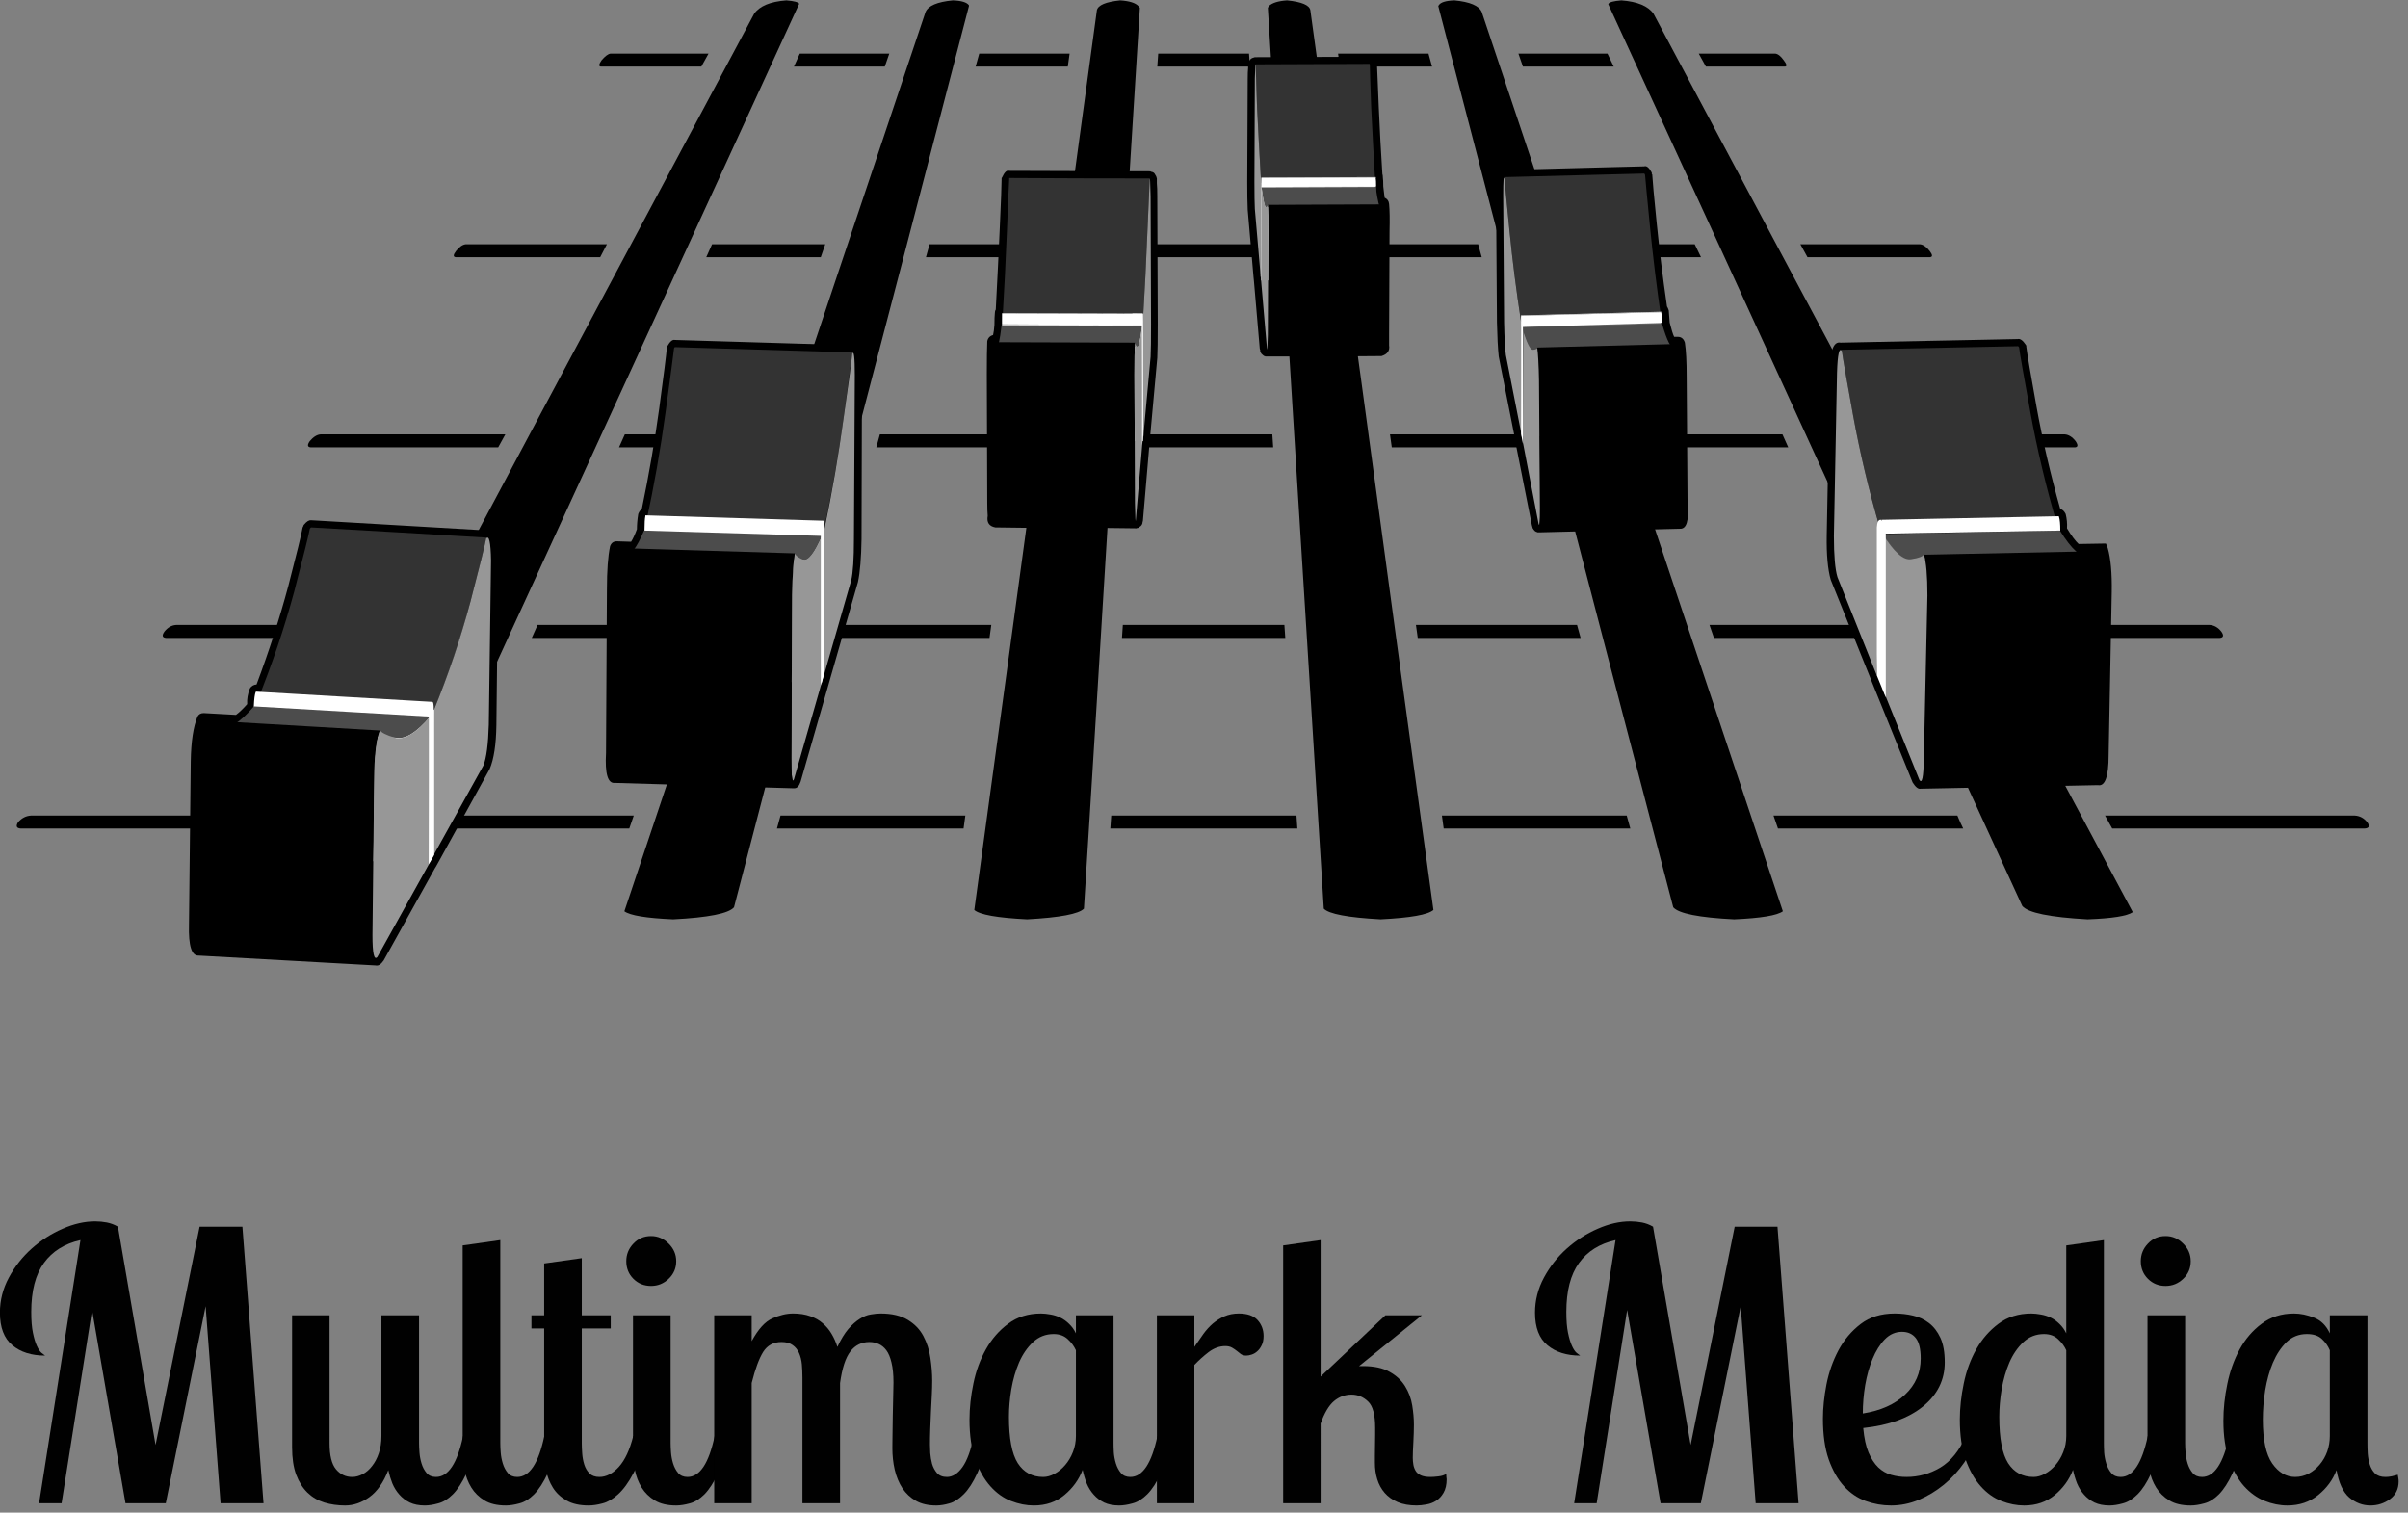 <?xml version="1.0" encoding="UTF-8" standalone="no"?>
<svg
   xmlns:dc="http://purl.org/dc/elements/1.1/"
   xmlns:cc="http://creativecommons.org/ns#"
   xmlns:rdf="http://www.w3.org/1999/02/22-rdf-syntax-ns#"
   xmlns:svg="http://www.w3.org/2000/svg"
   xmlns="http://www.w3.org/2000/svg"
   viewBox="0 0 358.667 225.333"
   height="225.333"
   width="358.667"
   xml:space="preserve"
   id="svg2"
   version="1.1"><rect x="0" y="0" width="358.667" height="225.333" fill="#808080" stroke="none"/><defs
     id="defs6" /><g
     transform="matrix(1.333,0,0,-1.333,0,225.333)"
     id="g10"><g
       transform="scale(0.1)"
       id="g12"><path
         id="path14"
         style="fill:#000000;fill-opacity:1;fill-rule:evenodd;stroke:none"
         d="m 1994.65,1616.02 c 2.34,0.35 1.83,2.65 -1.49,6.99 -3.32,4.69 -6.48,7.19 -9.49,7.5 h -85.51 c 2.66,-5 5.36,-9.85 8.01,-14.49 h 88.48" /><path
         id="path16"
         style="fill:#000000;fill-opacity:1;fill-rule:evenodd;stroke:none"
         d="m 682.148,1630.51 c -2.66,-0.31 -5.976,-2.81 -10,-7.5 -2.968,-4.34 -3.32,-6.64 -0.976,-6.99 h 112.5 c 2.656,4.64 5.308,9.49 8.008,14.49 H 682.148" /><path
         id="path18"
         style="fill:#000000;fill-opacity:1;fill-rule:evenodd;stroke:none"
         d="m 1803.16,1616.02 c -2.34,4.64 -4.64,9.49 -6.99,14.49 h -99.49 c 1.64,-5 3.32,-9.85 5,-14.49 h 101.48" /><path
         id="path20"
         style="fill:#000000;fill-opacity:1;fill-rule:evenodd;stroke:none"
         d="m 1193.16,1616.02 2,14.49 h -100.98 c -1.37,-5 -2.7,-9.85 -4.02,-14.49 h 103" /><path
         id="path22"
         style="fill:#000000;fill-opacity:1;fill-rule:evenodd;stroke:none"
         d="m 988.672,1616.02 c 1.637,4.64 3.316,9.49 5,14.49 h -100 l -6.524,-14.49 h 101.524" /><path
         id="path24"
         style="fill:#000000;fill-opacity:1;fill-rule:evenodd;stroke:none"
         d="m 1396.68,1616.02 c -0.35,4.64 -0.66,9.49 -1.02,14.49 -33.98,0 -67.85,0 -101.48,0 -0.35,-5 -0.66,-9.85 -1.02,-14.49 h 103.52" /><path
         id="path26"
         style="fill:#000000;fill-opacity:1;fill-rule:evenodd;stroke:none"
         d="m 1600.16,1616.02 -3.99,14.49 h -101.01 c 0.66,-4.65 1.32,-9.49 1.99,-14.49 h 103.01" /><path
         id="path28"
         style="fill:#000000;fill-opacity:1;fill-rule:evenodd;stroke:none"
         d="m 1034.65,1403.01 h 129.53 l 1.99,14.49 h -127.5 c -1.33,-5 -2.65,-9.8 -4.02,-14.49" /><path
         id="path30"
         style="fill:#000000;fill-opacity:1;fill-rule:evenodd;stroke:none"
         d="m 789.18,1403.01 h 127.968 c 1.68,4.69 3.364,9.49 5,14.49 H 795.66 l -6.48,-14.49" /><path
         id="path32"
         style="fill:#000000;fill-opacity:1;fill-rule:evenodd;stroke:none"
         d="m 1772.66,1403.01 h 128 c -2.34,4.69 -4.64,9.49 -6.99,14.49 h -126.01 c 1.68,-5 3.36,-9.8 5,-14.49" /><path
         id="path34"
         style="fill:#000000;fill-opacity:1;fill-rule:evenodd;stroke:none"
         d="m 520.66,1417.5 c -3.672,-0.31 -7.34,-2.81 -11.012,-7.5 -3.32,-4.34 -3.476,-6.64 -0.468,-6.99 h 161.48 c 2.352,4.69 4.852,9.49 7.5,14.49 h -157.5" /><path
         id="path36"
         style="fill:#000000;fill-opacity:1;fill-rule:evenodd;stroke:none"
         d="m 1280.16,1403.01 h 129.49 c 0,4.69 -0.16,9.49 -0.47,14.49 h -128.01 c -0.35,-5 -0.66,-9.8 -1.01,-14.49" /><path
         id="path38"
         style="fill:#000000;fill-opacity:1;fill-rule:evenodd;stroke:none"
         d="m 1526.17,1403.01 h 129.49 l -3.98,14.49 h -127.5 c 0.66,-5 1.33,-9.8 1.99,-14.49" /><path
         id="path40"
         style="fill:#000000;fill-opacity:1;fill-rule:evenodd;stroke:none"
         d="m 2156.68,1403.01 c 2.97,0.35 2.81,2.65 -0.51,6.99 -3.67,4.69 -7.34,7.19 -11.01,7.5 h -133.48 c 2.66,-5 5.31,-9.8 7.97,-14.49 h 137.03" /><path
         id="path42"
         style="fill:#000000;fill-opacity:1;fill-rule:evenodd;stroke:none"
         d="m 1555.16,1190.51 h 155.5 c -1.01,4.69 -2.14,9.49 -3.51,14.49 h -153.99 c 0.67,-5 1.33,-9.8 2,-14.49" /><path
         id="path44"
         style="fill:#000000;fill-opacity:1;fill-rule:evenodd;stroke:none"
         d="m 979.18,1190.51 h 155.47 l 2.03,14.49 H 983.16 c -1.32,-5 -2.648,-9.8 -3.98,-14.49" /><path
         id="path46"
         style="fill:#000000;fill-opacity:1;fill-rule:evenodd;stroke:none"
         d="m 691.68,1190.51 h 154.492 c 1.328,4.69 2.808,9.49 4.488,14.49 h -152.5 l -6.48,-14.49" /><path
         id="path48"
         style="fill:#000000;fill-opacity:1;fill-rule:evenodd;stroke:none"
         d="m 358.16,1205 c -3.98,-0.31 -8,-2.81 -11.988,-7.5 -3.012,-4.34 -2.652,-6.64 0.976,-6.99 70,0 139.84,0 209.532,0 l 7.968,14.49 c -68.988,0 -137.808,0 -206.488,0" /><path
         id="path50"
         style="fill:#000000;fill-opacity:1;fill-rule:evenodd;stroke:none"
         d="m 1844.18,1190.51 h 153.98 l -6.48,14.49 h -152.5 c 1.64,-5 3.32,-9.8 5,-14.49" /><path
         id="path52"
         style="fill:#000000;fill-opacity:1;fill-rule:evenodd;stroke:none"
         d="m 2318.67,1190.51 c 3.32,0.35 3.48,2.65 0.51,6.99 -3.67,4.69 -7.7,7.19 -12.03,7.5 h -181.99 c 2.65,-5 5.35,-9.8 8,-14.49 h 185.51" /><path
         id="path54"
         style="fill:#000000;fill-opacity:1;fill-rule:evenodd;stroke:none"
         d="m 1266.68,1190.51 h 155.98 c -0.32,4.69 -0.67,9.49 -0.98,14.49 h -154.02 c -0.32,-5 -0.67,-9.8 -0.98,-14.49" /><path
         id="path56"
         style="fill:#000000;fill-opacity:1;fill-rule:evenodd;stroke:none"
         d="m 1915.16,977.5 h 180.5 c -1.99,4.691 -4.18,9.531 -6.48,14.531 h -179.02 c 1.68,-5 3.36,-9.84 5,-14.531" /><path
         id="path58"
         style="fill:#000000;fill-opacity:1;fill-rule:evenodd;stroke:none"
         d="m 2480.16,977.5 c 4.33,0.352 5,2.699 1.99,7.031 -3.63,4.649 -7.97,7.149 -12.97,7.5 h -230.51 c 2.66,-5 5.31,-9.84 8.01,-14.531 h 233.48" /><path
         id="path60"
         style="fill:#000000;fill-opacity:1;fill-rule:evenodd;stroke:none"
         d="m 1253.67,977.5 c 60.67,0 121.49,0 182.5,0 -0.35,4.691 -0.66,9.531 -1.01,14.531 h -180.51 c -0.31,-5 -0.67,-9.84 -0.98,-14.531" /><path
         id="path62"
         style="fill:#000000;fill-opacity:1;fill-rule:evenodd;stroke:none"
         d="m 594.18,977.5 h 180.468 l 5,14.531 H 600.66 L 594.18,977.5" /><path
         id="path64"
         style="fill:#000000;fill-opacity:1;fill-rule:evenodd;stroke:none"
         d="m 923.672,977.5 h 181.988 l 2,14.531 h -180 L 923.672,977.5" /><path
         id="path66"
         style="fill:#000000;fill-opacity:1;fill-rule:evenodd;stroke:none"
         d="m 1584.18,977.5 c 60.66,0 121.33,0 181.99,0 -1.33,4.691 -2.65,9.531 -4.02,14.531 h -180 c 0.66,-5 1.37,-9.84 2.03,-14.531" /><path
         id="path68"
         style="fill:#000000;fill-opacity:1;fill-rule:evenodd;stroke:none"
         d="m 196.68,992.031 c -5,-0.351 -9.34,-2.851 -13.008,-7.5 -3.012,-4.332 -2.344,-6.679 1.988,-7.031 86.02,0 172,0 258.012,0 2.348,4.691 4.848,9.531 7.5,14.531 H 196.68" /><path
         id="path70"
         style="fill:#000000;fill-opacity:1;fill-rule:evenodd;stroke:none"
         d="m 872.148,779.02 -3.988,-14.489 h 208.52 l 1.99,14.489 H 872.148" /><path
         id="path72"
         style="fill:#000000;fill-opacity:1;fill-rule:evenodd;stroke:none"
         d="m 2645.16,771.52 c -3.68,4.652 -8.32,7.152 -13.99,7.5 h -279.02 c 2.69,-5 5.35,-9.84 8.01,-14.489 h 281.99 c 5,0.309 6.01,2.66 3.01,6.989" /><path
         id="path74"
         style="fill:#000000;fill-opacity:1;fill-rule:evenodd;stroke:none"
         d="m 1241.68,779.02 c -0.35,-5 -0.66,-9.84 -1.02,-14.489 h 208.99 c -0.31,4.649 -0.67,9.489 -0.98,14.489 h -206.99" /><path
         id="path76"
         style="fill:#000000;fill-opacity:1;fill-rule:evenodd;stroke:none"
         d="m 1611.17,779.02 c 0.67,-5 1.33,-9.84 1.99,-14.489 h 208.52 c -1.37,4.649 -2.7,9.489 -4.02,14.489 h -206.49" /><path
         id="path78"
         style="fill:#000000;fill-opacity:1;fill-rule:evenodd;stroke:none"
         d="m 1981.68,779.02 c 1.64,-5 3.32,-9.84 5,-14.489 h 206.99 c -2.34,4.649 -4.49,9.489 -6.52,14.489 h -205.47" /><path
         id="path80"
         style="fill:#000000;fill-opacity:1;fill-rule:evenodd;stroke:none"
         d="m 502.66,779.02 -6.488,-14.489 H 703.16 l 5,14.489 h -205.5" /><path
         id="path82"
         style="fill:#000000;fill-opacity:1;fill-rule:evenodd;stroke:none"
         d="m 34.648,779.02 c -5.668,-0.348 -10.469,-2.848 -14.488,-7.5 -2.66,-4.329 -1.641,-6.68 3,-6.989 H 329.648 c 2.692,4.649 5.352,9.489 8.012,14.489 H 34.648" /><path
         id="path84"
         style="fill:#000000;fill-opacity:1;fill-rule:evenodd;stroke:none"
         d="m 357.148,663.012 c -27.308,1.008 -43.988,3.668 -50,8.008 97.032,181.32 193.872,363 290.512,545 81.68,153 163.36,306.01 245,458.98 6.012,8.67 18,13.67 36.012,15 8.668,-0.66 13.476,-1.99 14.488,-3.98 -0.351,0 -0.5,-0.16 -0.5,-0.51 L 430.16,678.012 c -5.98,-7.66 -30.32,-12.66 -73.012,-15" /><path
         id="path86"
         style="fill:#000000;fill-opacity:1;fill-rule:evenodd;stroke:none"
         d="m 752.148,663.012 c -30,1.328 -48.168,4.328 -54.488,9.019 l 136.012,405.979 c 66.637,199.69 133.476,399.33 200.508,599.02 2.97,6.99 13.16,11.33 30.47,12.97 9.69,-0.31 15.66,-2.15 18.01,-5.47 0,-0.35 0,-0.66 0,-1.01 -47.66,-183.32 -95.512,-366.68 -143.48,-550 l -119.02,-457 C 814.18,669.531 791.48,665 752.148,663.012" /><path
         id="path88"
         style="fill:#000000;fill-opacity:1;fill-rule:evenodd;stroke:none"
         d="m 1147.66,663.012 c -33.32,1.679 -53.01,5.148 -58.99,10.508 l 136.99,1005.5 c 1.33,5.67 10,9.34 26.02,10.98 10.31,-0.66 17.15,-2.81 20.47,-6.48 0.66,-0.36 1.17,-1.02 1.52,-2 -11.33,-181.99 -22.65,-364.02 -34.02,-546.01 -9.34,-153.67 -18.83,-307.151 -28.48,-460.51 -5.66,-5.98 -26.83,-10 -63.51,-11.988" /><path
         id="path90"
         style="fill:#000000;fill-opacity:1;fill-rule:evenodd;stroke:none"
         d="m 1542.66,663.012 c -36.64,1.988 -57.82,6.008 -63.48,11.988 -21.02,335.35 -41.84,670.86 -62.5,1006.52 0.31,0.67 0.66,1.33 0.98,2 3.67,3.67 10.5,5.82 20.5,6.48 16.33,-1.64 25,-5.31 26.02,-10.98 18.98,-138.36 37.97,-276.68 56.99,-415 26.64,-196.99 53.48,-393.821 80.51,-590.5 -6.02,-5.36 -25.66,-8.829 -59.02,-10.508" /><path
         id="path92"
         style="fill:#000000;fill-opacity:1;fill-rule:evenodd;stroke:none"
         d="m 1937.66,663.012 c -39.34,1.988 -62,6.519 -68.01,13.508 -53.99,206.332 -107.81,412.82 -161.49,619.5 l -101.01,387.5 c 0,0.35 0.19,0.66 0.51,1.01 1.99,3.32 7.85,5.16 17.5,5.47 17.34,-1.64 27.5,-5.98 30.5,-12.97 112.35,-335 224.5,-670 336.49,-1004.999 -6.33,-4.691 -24.49,-7.691 -54.49,-9.019" /><path
         id="path94"
         style="fill:#000000;fill-opacity:1;fill-rule:evenodd;stroke:none"
         d="m 2332.66,663.012 c -42.35,2.34 -66.64,7.34 -73.01,15 -78.63,171.328 -157.31,342.648 -235.98,514.018 -75.35,164.65 -150.86,329.14 -226.52,493.48 0,0.35 0,0.51 0,0.51 1.01,1.99 5.86,3.32 14.53,3.98 17.97,-1.33 30,-6.33 35.98,-15 89.33,-167.97 178.82,-335.98 268.51,-503.98 88.99,-166.68 178.01,-333.321 266.99,-500 -6.32,-4.34 -23.16,-7 -50.5,-8.008" /><path
         id="path96"
         style="fill:#000000;fill-opacity:1;fill-rule:evenodd;stroke:none"
         d="m 1885.66,1127.03 -1.01,142.5 c 0,16.64 -0.67,29.34 -1.99,37.97 -1.33,4.34 -3.99,6.52 -8.01,6.52 0,0 -1.33,0 -3.99,0 -1.32,2.66 -3,8.01 -5,15.98 -0.35,4.69 -0.66,9.18 -1.01,13.52 -0.67,1.99 -1.33,3.51 -1.99,4.49 -4.65,31.99 -8.48,63.01 -11.49,93.01 -3.01,30 -4.69,48.16 -5,54.49 -0.35,0.35 -0.51,0.51 -0.51,0.51 0,0.35 0,0.5 0,0.5 0,0 0,0.16 0,0.51 0,0 0,0.16 0,0.47 -3,5.66 -5.82,8.01 -8.51,7.03 -1.99,0 -15.47,-0.35 -40.47,-1.01 -25.35,-0.67 -50.51,-1.33 -75.51,-2 -25.35,-0.66 -38.83,-1.01 -40.51,-1.01 -0.35,-0.31 -0.66,-0.51 -1.01,-0.51 -0.31,0 -0.47,0 -0.47,0 -0.35,0 -0.66,0 -1.02,0 -0.35,-0.31 -0.5,-0.47 -0.5,-0.47 -0.32,0 -0.67,0 -0.98,0 -0.66,-0.66 -1.17,-1.17 -1.52,-1.52 -2.35,1.33 -3.48,-7.15 -3.48,-25.51 l 0.98,-142.5 c 0.35,-15.98 1.01,-28.63 1.99,-37.97 l 18.01,-91.01 1.01,-6.49 18.01,-91.01 c 0.31,-1.33 0.66,-2.5 0.98,-3.52 0.35,-0.31 0.66,-0.82 1.01,-1.48 0.98,-1.33 1.99,-2.15 3.01,-2.5 0.31,0 0.47,0 0.47,0 0.35,-0.36 0.66,-0.51 1.01,-0.51 0.36,0 0.51,0 0.51,0 0.67,0 1.17,0 1.49,0 0,-0.31 0,-0.31 0,0 1.99,0 15.5,0.35 40.5,1.01 25.36,0.67 50.51,1.33 75.51,2 25.31,0.66 38.99,1.01 40.98,1.01 7.34,-0.35 10.19,8.83 8.51,27.5" /><path
         id="path98"
         style="fill:#000000;fill-opacity:1;fill-rule:evenodd;stroke:none"
         d="m 551.68,1095 c -1.371,1.02 -2.852,1.84 -4.532,2.5 -0.308,0 -0.668,0 -0.976,0 -0.352,0 -0.512,0 -0.512,0 l -197.5,11.52 c 0,0 -0.148,0 -0.5,0 -2.351,0.32 -5,-1.32 -8.012,-5 -0.308,-0.35 -0.468,-0.5 -0.468,-0.5 0,-0.36 0,-0.51 0,-0.51 -0.352,-0.31 -0.508,-0.82 -0.508,-1.49 -0.352,0 -0.512,0 -0.512,0 0.36,0 0.36,-0.15 0,-0.5 -1.32,-7.66 -6.68,-29.5 -16.012,-65.51 -9.648,-35.979 -21.488,-72.658 -35.468,-109.998 -3.36,-0.313 -5.86,-1.84 -7.5,-4.492 -2.34,-6.02 -3.36,-11.84 -3.008,-17.5 -4.332,-5 -8.512,-8.989 -12.5,-12 -22.652,1.332 -34.692,2 -36.012,2 -3.32,0 -5.672,-1.329 -7,-3.989 -4.64,-11.371 -7.14,-27.851 -7.5,-49.531 l -1.988,-182.969 c -0.66,-23.672 3.008,-35.191 10.976,-34.531 l 197.5,-10.98 c 0,-0.348 0.192,-0.348 0.512,0 2.649,-0.661 5.5,1.179 8.512,5.511 l 57.5,103.481 0.976,1.519 5,8.989 55,100 c 4.692,11.011 7.192,27.339 7.5,48.98 l 2.032,183.52 c -0.66,22.65 -2.34,33.16 -5,31.48" /><path
         id="path100"
         style="fill:#666666;fill-opacity:1;fill-rule:evenodd;stroke:none"
         d="m 482.66,731.52 -197,11.492 2,165 196.988,-11.492 -1.988,-165" /><path
         id="path102"
         style="fill:#333333;fill-opacity:1;fill-rule:evenodd;stroke:none"
         d="m 347.66,1101.02 c -0.32,0 -0.82,-0.51 -1.488,-1.49 -1.012,-6.01 -6.832,-29.53 -17.5,-70.51 C 317.66,988.359 303.98,947.852 287.66,907.5 l 196.988,-10.98 c 16.68,40 30.352,80.511 41.012,121.49 10.668,41.01 16.488,64.33 17.5,70 0.668,1.33 1.328,1.83 2,1.52 -65.98,3.99 -131.84,7.81 -197.5,11.49" /><path
         id="path104"
         style="fill:#979797;fill-opacity:1;fill-rule:evenodd;stroke:none"
         d="m 543.16,1088.52 c 3.32,4.33 5.16,-3.83 5.512,-24.5 l -2.5,-183.508 C 545.512,858.52 543.52,843.359 540.16,835 l -57.5,-103.48 1.988,165 c 16.372,40 30,80.511 41.012,121.49 10.668,41.01 16.488,64.49 17.5,70.51" /><path
         id="path106"
         style="fill:#ffffff;fill-opacity:1;fill-rule:evenodd;stroke:none"
         d="m 483.16,906.02 c 0.36,0 0.512,0 0.512,0 l -197.5,11.48 c 0,0 -0.152,-0.16 -0.512,-0.469 -1.012,-2.691 -1.68,-7.691 -1.988,-15 l -1.992,-166.519 196.992,-10.981 3.988,6.989 1.988,165 v 0.98 c 0,5.66 -0.468,8.52 -1.488,8.52" /><path
         id="path108"
         style="fill:#4c4c4c;fill-opacity:1;fill-rule:evenodd;stroke:none"
         d="m 442.66,866.02 -197,11.011 c 10,-2.031 22.66,5.981 38.012,23.989 L 480.66,889.531 c -15,-17.691 -27.648,-25.511 -38,-23.511" /><path
         id="path110"
         style="fill:#000000;fill-opacity:1;fill-rule:evenodd;stroke:none"
         d="m 416.172,645.512 2.5,183.008 c 0.668,21.992 2.656,37.14 5.976,45.5 L 227.66,885.512 C 223.98,877.191 221.84,862.031 221.172,840 L 219.18,656.52 c 0,-16.321 1.129,-25 3.48,-26.008 66.012,-3.672 131.828,-7.352 197.5,-10.981 -2.66,0.668 -3.988,9.34 -3.988,25.981" /><path
         id="path112"
         style="fill:#979797;fill-opacity:1;fill-rule:evenodd;stroke:none"
         d="m 424.648,874.531 c 1.012,-2.691 6.524,-5.511 16.524,-8.511 10.308,-3.008 23.476,4.839 39.488,23.511 l -1.48,-165 -57.5,-103.511 c -3.668,-4.34 -5.508,3.82 -5.508,24.492 l 1.988,183.508 c 0.668,21.64 2.86,36.839 6.488,45.511" /><path
         id="path114"
         style="fill:#ffffff;fill-opacity:1;fill-rule:evenodd;stroke:none"
         d="m 479.18,724.531 v 170 l 5.98,2.969 V 735 l -5.98,-10.469" /><path
         id="path116"
         style="fill:#000000;fill-opacity:1;fill-rule:evenodd;stroke:none"
         d="m 2355.16,1078.01 -2,5 -30.5,-0.51 c -3.68,3.36 -8.01,9.18 -13.01,17.5 0.35,5.35 -0.16,10.66 -1.49,16.02 -1.68,3.32 -3.67,5.15 -6.01,5.5 -10.98,38.99 -19.81,77 -26.49,113.99 -6.68,36.99 -10.5,59.49 -11.48,67.5 v 1.01 l -0.51,0.98 c -3.36,5 -6.33,7.19 -9.02,6.52 l -197.97,-4.02 c -8.01,1.68 -12.03,-9.34 -12.03,-32.97 l -3.48,-182.5 c -0.35,-21.37 1.17,-37.85 4.49,-49.53 l 43.52,-107.969 2.97,-7.5 45,-111.011 c 3.36,-5.36 6.37,-7.661 9.02,-7 l 198.01,3.992 c 7.97,-1.641 11.99,9.488 11.99,33.508 l 3.48,182.5 c 0.35,20.98 -1.13,37.35 -4.49,48.99" /><path
         id="path118"
         style="fill:#000000;fill-opacity:1;fill-rule:evenodd;stroke:none"
         d="m 959.18,1302.03 c -0.66,0.67 -1.371,1.13 -2.032,1.49 -0.308,0 -0.468,0.15 -0.468,0.5 -0.66,0 -1.371,0.16 -2.032,0.51 -0.308,0 -0.668,0 -0.976,0 l -199.492,5.98 c -2.7,0.66 -5.508,-1.64 -8.52,-6.99 0,0 0,-0.16 0,-0.51 0,0 0,-0.16 0,-0.51 -0.351,0 -0.5,-0.16 -0.5,-0.47 -0.672,-8.01 -3.48,-30.51 -8.48,-67.5 -5,-36.68 -11.52,-74.33 -19.532,-113.01 -1.636,-1.01 -2.968,-2.85 -3.988,-5.5 -1.012,-6.33 -1.48,-12 -1.48,-17 -2.34,-6.32 -4.532,-11.01 -6.52,-14.02 -10.32,0.35 -15.672,0.51 -15.98,0.51 -3.668,0 -6.168,-1.84 -7.5,-5.51 -2.34,-11.33 -3.52,-27.3 -3.52,-47.97 l -1.012,-183.01 c -1.328,-23.36 2.032,-34.489 10,-33.508 2.34,0 19.532,-0.512 51.524,-1.492 31.988,-1.008 63.988,-1.989 95.976,-3 32.032,-1.02 49.18,-1.489 51.524,-1.489 0.308,0 0.816,0 1.488,0 3,0 5.352,2.5 6.988,7.5 L 925.66,925 l 2,7.031 31.012,107.969 c 2.348,11.02 3.668,27.03 3.988,48.01 l 0.5,183.01 c -0.351,22.65 -1.68,33 -3.98,31.01" /><path
         id="path120"
         style="fill:#333333;fill-opacity:1;fill-rule:evenodd;stroke:none"
         d="m 754.18,1302.5 c -0.352,0 -0.66,-0.47 -1.02,-1.48 -0.66,-6.02 -3.82,-29.85 -9.488,-71.49 -5.66,-41.68 -13.012,-83.16 -21.992,-124.53 l 198.98,-5.98 c 8.988,41.33 16.328,82.82 22,124.5 5.66,41.68 8.82,65.5 9.488,71.48 0.352,1.02 0.661,1.52 1.012,1.52 l -198.98,5.98" /><path
         id="path122"
         style="fill:#666666;fill-opacity:1;fill-rule:evenodd;stroke:none"
         d="m 920.16,934.531 -198.988,5.981 0.976,164.488 199.024,-5.98 -1.012,-164.489" /><path
         id="path124"
         style="fill:#979797;fill-opacity:1;fill-rule:evenodd;stroke:none"
         d="m 952.148,1295 c 2.032,4.34 3.012,-3.63 3.012,-23.98 l -0.98,-183.01 c 0,-21.99 -1.02,-37.35 -3.008,-45.98 l -31.012,-108.01 1.012,165 c 8.668,41.33 15.816,82.82 21.488,124.5 6.012,41.68 9.18,65.5 9.488,71.48" /><path
         id="path126"
         style="fill:#ffffff;fill-opacity:1;fill-rule:evenodd;stroke:none"
         d="m 920.16,1108.52 -198.988,6.01 c 0,0 0,-0.19 0,-0.51 -0.66,-3 -1.012,-8.16 -1.012,-15.5 l -0.98,-165.508 198.98,-5.981 2,7.5 1.012,164.489 v 0.98 c 0,5.66 -0.352,8.52 -1.012,8.52" /><path
         id="path128"
         style="fill:#4c4c4c;fill-opacity:1;fill-rule:evenodd;stroke:none"
         d="m 897.66,1064.53 -198.988,5.98 c 5.668,-1.64 12.656,7.34 20.976,26.99 l 199.024,-5.98 c -8.363,-19.68 -15.352,-28.67 -21.012,-26.99" /><path
         id="path130"
         style="fill:#979797;fill-opacity:1;fill-rule:evenodd;stroke:none"
         d="m 888.16,1072.03 c 0.668,-2.34 3.68,-4.69 8.988,-7.03 5.661,-1.99 12.852,7.03 21.524,27.03 L 918.16,927.5 887.148,819.531 c -1.988,-4.691 -2.968,3.321 -2.968,23.989 l 0.98,182.5 c 0,21.99 1.012,37.34 3,46.01" /><path
         id="path132"
         style="fill:#000000;fill-opacity:1;fill-rule:evenodd;stroke:none"
         d="m 884.18,843.52 0.98,182.5 c 0.352,21.99 1.32,37.34 3,46.01 l -198.98,5.98 c -1.68,-8.67 -2.7,-23.99 -3.008,-45.98 L 685.16,849.531 c 0,-16.679 0.66,-25.351 1.988,-26.011 l 199.024,-6.02 c -1.332,1.02 -1.992,9.691 -1.992,26.02" /><path
         id="path134"
         style="fill:#ffffff;fill-opacity:1;fill-rule:evenodd;stroke:none"
         d="M 920.66,1100 V 937.031 l -3.512,-12.5 V 1092.5 l 3.512,7.5" /><path
         id="path136"
         style="fill:#333333;fill-opacity:1;fill-rule:evenodd;stroke:none"
         d="m 2256.17,1302.03 c -0.35,0.98 -0.86,1.49 -1.52,1.49 l -197.97,-3.99 c 0.31,0.31 0.82,-0.19 1.48,-1.52 0.67,-5.98 4.85,-30 12.5,-71.99 7.66,-42 17.66,-83.83 30,-125.51 l 198.01,3.51 c -12.34,42 -22.34,83.99 -30,125.98 -7.65,42.03 -11.83,66.02 -12.5,72.03" /><path
         id="path138"
         style="fill:#979797;fill-opacity:1;fill-rule:evenodd;stroke:none"
         d="m 2058.16,1298.01 c 0.67,-5.98 4.85,-30 12.5,-71.99 7.66,-42 17.66,-83.99 30,-126.02 l -3.51,-164.488 -43.99,109.998 c -2.65,8.67 -3.98,24.02 -3.98,46.01 l 3.48,182.5 c 0.66,20.67 2.5,28.68 5.5,23.99" /><path
         id="path140"
         style="fill:#4c4c4c;fill-opacity:1;fill-rule:evenodd;stroke:none"
         d="m 2334.18,1068.52 -198.01,-3.99 c -8.67,-1.68 -19.49,7.97 -32.5,28.99 l 198.01,3.98 c 13.32,-21.33 24.14,-30.98 32.5,-28.98" /><path
         id="path142"
         style="fill:#000000;fill-opacity:1;fill-rule:evenodd;stroke:none"
         d="m 2348.16,1074.53 -198.51,-4.02 c 2.69,-8.67 4.02,-23.99 4.02,-45.98 l -3.51,-182.499 c -0.67,-16.011 -2,-24.531 -3.99,-25.511 l 198.01,3.992 c 2.3,0.66 3.63,9.179 3.98,25.508 l 3.52,182.5 c 0.31,21.99 -0.86,37.34 -3.52,46.01" /><path
         id="path144"
         style="fill:#979797;fill-opacity:1;fill-rule:evenodd;stroke:none"
         d="m 2149.65,1071.02 c 2.69,-8.68 4.02,-23.99 4.02,-46.02 l -4.02,-182.5 c -0.31,-20.66 -1.99,-28.48 -5,-23.48 l -40.98,101.492 v 173.508 c 12.66,-20.66 23.32,-30.15 31.99,-28.51 8.68,1.33 13.32,3.16 13.99,5.51" /><path
         id="path146"
         style="fill:#ffffff;fill-opacity:1;fill-rule:evenodd;stroke:none"
         d="m 2300.66,1113.01 c 0,0.35 -0.15,0.51 -0.5,0.51 l -198.01,-3.99 c 0,0.31 0.19,0.16 0.51,-0.51 1.01,-2.65 1.32,-7.65 1.01,-15 l 198.48,3.48 c 0,7.34 -0.47,12.5 -1.49,15.51" /><path
         id="path148"
         style="fill:#ffffff;fill-opacity:1;fill-rule:evenodd;stroke:none"
         d="m 2101.68,1109.53 c 3.32,-2.34 5.16,-7.69 5.47,-16.01 v -182.5 l -10,24.492 v 165.508 c 0.35,6.01 1.83,8.82 4.53,8.51" /><path
         id="path150"
         style="fill:#000000;fill-opacity:1;fill-rule:evenodd;stroke:none"
         d="m 1293.67,1327.5 -0.51,143.52 c 0,6.32 -0.15,11.17 -0.5,14.49 0,1.99 0,3.83 0,5.51 -0.32,1.68 -0.98,3.16 -2,4.49 -0.66,1.68 -2.14,2.65 -4.49,3.01 -0.35,0.35 -0.86,0.5 -1.52,0.5 l -156.99,0.51 c -2.66,0.98 -5.32,-1.52 -8.01,-7.5 -0.31,-0.35 -0.47,-0.51 -0.47,-0.51 0,-0.35 0,-0.5 0,-0.5 0,-0.36 0,-0.51 0,-0.51 0,-6.64 -0.66,-24.85 -2.03,-54.49 -1.33,-29.65 -2.81,-60.16 -4.49,-91.49 -0.67,-1.01 -0.98,-2.19 -0.98,-3.51 -0.35,-3.32 -0.51,-7.66 -0.51,-13.01 v -0.51 c -0.35,-5 -0.86,-8.83 -1.52,-11.48 -3.63,-1.02 -5.82,-3.32 -6.49,-7 -0.35,-7.34 -0.5,-19.68 -0.5,-36.99 l 0.5,-143.51 c 0,-6.02 0.16,-10.82 0.51,-14.5 -1.33,-7.34 1.49,-11.68 8.48,-13 2.03,0 15.51,-0.16 40.51,-0.51 25.35,0 50.5,0 75.5,0 25.36,-0.31 38.99,-0.51 41.02,-0.51 0,0 0.31,0 0.98,0 0.35,0.35 0.66,0.51 1.01,0.51 0,0 0.31,0 0.98,0 0,0.35 0.19,0.51 0.51,0.51 0.35,0 0.5,0.15 0.5,0.5 0.67,0.32 1.18,0.67 1.49,0.98 1.37,1.37 2.03,2.85 2.03,4.53 0.31,0.67 0.47,1.33 0.47,1.99 l 7.5,88.01 0.51,5.47 8,88.01 c 0.36,7.34 0.51,19.69 0.51,36.99" /><path
         id="path152"
         style="fill:#666666;fill-opacity:1;fill-rule:evenodd;stroke:none"
         d="m 1277.66,1203.52 -157,0.5 -0.5,128.99 156.99,-0.51 0.51,-128.98" /><path
         id="path154"
         style="fill:#333333;fill-opacity:1;fill-rule:evenodd;stroke:none"
         d="m 1127.66,1491.52 c 0,0 0,-0.5 0,-1.52 -0.32,-4.65 -1.18,-23.63 -2.5,-56.99 -1.33,-33.32 -3.01,-66.64 -5,-100 l 156.99,-0.51 c 2.03,33.36 3.67,66.68 5,100 1.37,33.36 2.19,52.34 2.5,57.03 0,0.98 0,1.49 0,1.49 -52.31,0 -104.65,0.15 -156.99,0.5" /><path
         id="path156"
         style="fill:#979797;fill-opacity:1;fill-rule:evenodd;stroke:none"
         d="m 1284.65,1489.53 c 0.35,3.99 0.66,-2.19 1.01,-18.51 l 0.51,-143.01 c 0,-17.35 -0.15,-29.49 -0.51,-36.49 l -8,-88 -0.51,128.98 c 2.03,33.36 3.67,66.68 5,100 1.37,33.36 2.19,52.34 2.5,57.03" /><path
         id="path158"
         style="fill:#ffffff;fill-opacity:1;fill-rule:evenodd;stroke:none"
         d="m 1119.65,1340.51 157.03,-0.51 c 0,0 0,-0.16 0,-0.47 l -157.03,0.47 c 0,0.35 0,0.51 0,0.51" /><path
         id="path160"
         style="fill:#ffffff;fill-opacity:1;fill-rule:evenodd;stroke:none"
         d="m 1277.15,1197.5 -156.99,0.51 -0.51,130 157.03,-0.51 0.47,-130" /><path
         id="path162"
         style="fill:#ffffff;fill-opacity:1;fill-rule:evenodd;stroke:none"
         d="m 1276.68,1339.53 c 0.31,1.33 0.47,-0.66 0.47,-6.01 v -1.02 l 0.51,-128.98 -0.51,-6.02 -0.47,130 c 0,5.66 0,9.69 0,12.03" /><path
         id="path164"
         style="fill:#ffffff;fill-opacity:1;fill-rule:evenodd;stroke:none"
         d="m 1276.68,1327.03 -157.03,0.98 c 0,5.66 0,9.69 0,11.99 l 157.03,-0.47 c 0,-2.34 0,-6.52 0,-12.5" /><path
         id="path166"
         style="fill:#4c4c4c;fill-opacity:1;fill-rule:evenodd;stroke:none"
         d="m 1270.66,1303.01 -156.99,0.51 c 1.64,-1.68 3.48,6.17 5.51,23.51 l 156.99,-0.51 c -1.99,-17.34 -3.83,-25.15 -5.51,-23.51" /><path
         id="path168"
         style="fill:#000000;fill-opacity:1;fill-rule:evenodd;stroke:none"
         d="m 1268.16,1128.01 -0.5,143.01 c 0,17.34 0.15,29.49 0.5,36.48 l -156.99,0.51 c -0.35,-6.99 -0.51,-19.14 -0.51,-36.49 l 0.51,-143 c 0.31,-12.66 0.67,-19.34 0.98,-20 52.03,-0.36 104.33,-0.51 157.03,-0.51 -0.66,0.35 -1.02,6.99 -1.02,20" /><path
         id="path170"
         style="fill:#979797;fill-opacity:1;fill-rule:evenodd;stroke:none"
         d="m 1268.16,1307.5 c 0.36,-1.99 1.18,-3.48 2.5,-4.49 1.68,-0.98 3.52,6.83 5.51,23.51 l 0.51,-129.02 -7.5,-87.97 c -0.35,-4.02 -0.66,2.15 -1.02,18.48 l -0.5,143.01 c 0,17.34 0.15,29.49 0.5,36.48" /><path
         id="path172"
         style="fill:#ffffff;fill-opacity:1;fill-rule:evenodd;stroke:none"
         d="M 1277.15,1203.52 V 1340 h -11.99 l 11.01,-13.48 v -133.51 l 0.98,10.51" /><path
         id="path174"
         style="fill:#666666;fill-opacity:1;fill-rule:evenodd;stroke:none"
         d="m 1856.68,1206.52 -156.52,-4.02 -0.98,128.52 156.48,3.98 1.02,-128.48" /><path
         id="path176"
         style="fill:#333333;fill-opacity:1;fill-rule:evenodd;stroke:none"
         d="m 1838.16,1495 c -0.35,1.02 -0.66,1.52 -1.01,1.52 l -156.49,-4.02 c 0,0 0.16,-0.47 0.51,-1.48 0.31,-5 2.15,-24.34 5.51,-58.01 3.32,-33.99 7.66,-68.01 12.97,-101.99 l 156.52,3.98 c -5,34.34 -9.18,68.36 -12.5,102.03 -3.36,33.99 -5.15,53.32 -5.51,57.97" /><path
         id="path178"
         style="fill:#979797;fill-opacity:1;fill-rule:evenodd;stroke:none"
         d="m 1681.17,1490.51 c 0.31,-4.65 2.15,-23.99 5.51,-58.01 3.32,-33.63 7.66,-67.66 12.97,-101.99 l 1.01,-128.48 -18,91.49 c -0.98,6.99 -1.64,19.18 -2,36.48 l -1.01,142.5 c 0,16.02 0.51,22.03 1.52,18.01" /><path
         id="path180"
         style="fill:#ffffff;fill-opacity:1;fill-rule:evenodd;stroke:none"
         d="m 1699.65,1338.01 156.52,4.02 c 0.31,0 0.51,-0.19 0.51,-0.51 l -157.03,-4.02 c 0,0.35 0,0.51 0,0.51" /><path
         id="path182"
         style="fill:#ffffff;fill-opacity:1;fill-rule:evenodd;stroke:none"
         d="M 1857.15,1329.53 1700.16,1325 c 0,5.66 -0.16,9.84 -0.51,12.5 l 156.52,4.02 c 0.67,-2.34 0.98,-6.32 0.98,-11.99" /><path
         id="path184"
         style="fill:#4c4c4c;fill-opacity:1;fill-rule:evenodd;stroke:none"
         d="m 1870.66,1302.5 -156.99,-4.49 c -3.01,-1.99 -7.34,6.83 -13.01,26.52 l 156.49,3.99 c 5.66,-19.34 10.19,-28.01 13.51,-26.02" /><path
         id="path186"
         style="fill:#979797;fill-opacity:1;fill-rule:evenodd;stroke:none"
         d="m 1718.16,1302.03 c 1.02,-7.03 1.68,-19.18 2,-36.52 l 1.01,-142.5 c 0,-15.98 -0.66,-21.99 -1.99,-18.01 l -17.5,91.02 0.98,121.99 c 4.33,-13.01 7.85,-19.14 10.5,-18.48 3.01,0.31 4.65,1.13 5,2.5" /><path
         id="path188"
         style="fill:#000000;fill-opacity:1;fill-rule:evenodd;stroke:none"
         d="m 1877.66,1127.03 -1.49,142.5 c 0,16.99 -0.66,29.14 -1.99,36.49 l -156.52,-3.99 c 1.01,-7.34 1.68,-19.53 1.99,-36.52 l 1.01,-143.01 c 0,-12.3 -0.35,-18.83 -1.01,-19.49 52.34,1.33 104.69,2.85 157.03,4.49 0.66,0.35 0.98,6.84 0.98,19.53" /><path
         id="path190"
         style="fill:#ffffff;fill-opacity:1;fill-rule:evenodd;stroke:none"
         d="m 1699.65,1338.01 v -132.5 l 2.03,-10.98 v 130.98 c 0.66,3.67 0,7.85 -2.03,12.5" /><path
         id="path192"
         style="fill:#000000;fill-opacity:1;fill-rule:evenodd;stroke:none"
         d="m 1552.15,1462.5 c -0.31,3.36 -1.99,5.66 -5,7.03 -0.31,2.31 -0.82,6.49 -1.49,12.5 0,4.65 -0.15,8.17 -0.5,10.47 v 0.51 c 0,1.01 -0.16,1.99 -0.51,3.01 -1.64,25.35 -2.97,50 -3.99,73.98 -1.01,24.34 -1.68,40.35 -1.99,48.01 0,0.35 0,0.51 0,0.51 0,0 0,0.15 0,0.5 0,0.32 0,0.67 0,0.98 -3.01,5.66 -5.66,8.01 -8.01,7.03 l -128,-0.51 c -0.67,0 -1.33,-0.15 -2,-0.5 -1.68,-0.36 -3,-1.18 -3.98,-2.5 -1.02,-1.33 -1.68,-3.01 -2.03,-5 0,-1.33 0,-2.66 0,-3.99 -0.31,-3.01 -0.47,-7.03 -0.47,-12.03 l -0.51,-115.47 c 0,-13.36 0.16,-23.67 0.51,-31.01 l 6.48,-75 0.51,-5 6.49,-75.51 c 0.35,-0.67 0.5,-1.17 0.5,-1.49 0,-0.66 0,-1.17 0,-1.52 0.36,0 0.51,0 0.51,0 0,-0.66 0.16,-1.33 0.51,-1.99 0.31,-0.31 0.66,-0.67 0.98,-0.98 1.01,-1.01 1.83,-1.68 2.5,-2.03 0,0 0.15,0 0.5,0 0.36,-0.31 0.67,-0.47 1.02,-0.47 0.31,0 0.47,0 0.47,0 0.66,0 1.17,0 1.52,0 5.31,0 26.64,0 63.99,0 36.99,0.31 58.16,0.47 63.51,0.47 6.64,2.03 9.49,6.02 8.48,12.03 0,2.66 0,6.49 0,11.49 l 0.51,116.01 c 0.35,13.32 0.15,23.48 -0.51,30.47" /><path
         id="path194"
         style="fill:#666666;fill-opacity:1;fill-rule:evenodd;stroke:none"
         d="m 1536.17,1382.03 -127.5,-0.51 0.51,104.5 127.5,0.5 -0.51,-104.49" /><path
         id="path196"
         style="fill:#333333;fill-opacity:1;fill-rule:evenodd;stroke:none"
         d="m 1530.66,1617.5 c 0,1.02 -0.15,1.52 -0.5,1.52 l -127.5,-0.5 c 0,0 0,-0.51 0,-1.49 0.35,-4.02 1.01,-19.84 1.99,-47.5 1.37,-27.69 2.85,-55.51 4.53,-83.51 l 127.5,0.5 c -1.68,28.32 -3.16,56.33 -4.53,83.99 -0.98,27.65 -1.49,43.36 -1.49,46.99" /><path
         id="path198"
         style="fill:#979797;fill-opacity:1;fill-rule:evenodd;stroke:none"
         d="m 1403.16,1617.03 c 0,-3.67 0.51,-19.33 1.49,-47.03 1.37,-27.66 2.85,-55.66 4.53,-83.98 l -0.51,-104.5 -6.52,75.51 c -0.31,5.98 -0.47,15.98 -0.47,30 l 0.47,115.47 c 0.35,13.36 0.66,18.16 1.01,14.53" /><path
         id="path200"
         style="fill:#ffffff;fill-opacity:1;fill-rule:evenodd;stroke:none"
         d="m 1409.65,1492.03 127.5,0.47 c 0.35,0 0.51,-0.16 0.51,-0.47 l -128.01,-0.51 c 0,0.32 0,0.51 0,0.51" /><path
         id="path202"
         style="fill:#ffffff;fill-opacity:1;fill-rule:evenodd;stroke:none"
         d="m 1536.68,1377.5 -127.5,-0.47 0.47,105 127.5,0.47 -0.47,-105" /><path
         id="path204"
         style="fill:#ffffff;fill-opacity:1;fill-rule:evenodd;stroke:none"
         d="m 1537.66,1482.03 -128.01,-0.51 c 0,4.65 0,8.01 0,10 l 127.5,0.51 c 0.35,-2.03 0.51,-5.35 0.51,-10" /><path
         id="path206"
         style="fill:#ffffff;fill-opacity:1;fill-rule:evenodd;stroke:none"
         d="m 1409.65,1491.52 c 0,-1.99 0,-5.35 0,-10 l -0.47,-105 -0.51,5 0.51,104.5 v 0.5 c 0,4.65 0.16,6.33 0.47,5" /><path
         id="path208"
         style="fill:#4c4c4c;fill-opacity:1;fill-rule:evenodd;stroke:none"
         d="m 1542.66,1459.53 -127.5,-0.51 c -1.64,-1.99 -3.48,5.32 -5.51,22 l 127.5,0.5 c 2.34,-16.32 4.18,-23.67 5.51,-21.99" /><path
         id="path210"
         style="fill:#000000;fill-opacity:1;fill-rule:evenodd;stroke:none"
         d="m 1544.65,1462.03 -127.97,-0.51 c 0.31,-6.01 0.47,-16.01 0.47,-30 l -0.47,-115.5 c 0,-10.36 -0.2,-15.67 -0.51,-16.02 42.66,0 85.16,0.2 127.5,0.51 0.31,0.35 0.67,5.66 0.98,16.01 l 0.51,115.51 c 0,13.99 -0.16,23.99 -0.51,30" /><path
         id="path212"
         style="fill:#979797;fill-opacity:1;fill-rule:evenodd;stroke:none"
         d="m 1416.68,1461.52 c 0.31,-6.01 0.47,-16.01 0.47,-30 l -0.47,-115.5 c -0.35,-13.32 -0.66,-18.32 -1.02,-15 l -6.48,75.5 0.47,104.5 c 2.03,-14.65 3.67,-22 5,-22 1.01,0.32 1.68,1.18 2.03,2.5" /><path
         id="path214"
         style="fill:#010101;fill-opacity:1;fill-rule:nonzero;stroke:none"
         d="M 140.23,10.512 102.891,226.449 68.828,10.512 H 43.672 L 89.922,304.57 C 72.191,300.59 58.59,292.109 49.141,279.102 39.648,266.051 34.922,247.77 34.922,224.262 c 0,-9.492 0.629,-17.274 1.879,-23.282 1.25,-6.058 2.688,-10.902 4.371,-14.531 1.637,-3.679 3.359,-6.25 5.156,-7.82 1.871,-1.481 3.203,-2.5 4.062,-3.117 -15.121,0 -27.301,3.828 -36.562,11.558 -9.297,7.7 -13.906,19.84 -13.906,36.41 0,13.75 3.316,26.79 10,39.219 6.758,12.5 15.309,23.321 25.629,32.5 10.391,9.25 21.871,16.602 34.371,22.031 12.5,5.5 24.609,8.282 36.406,8.282 4.453,0 8.832,-0.434 13.121,-1.25 4.379,-0.864 8.481,-2.422 12.352,-4.692 L 173.828,75.66 223.051,319.57 h 47.808 L 294.449,10.512 H 246.48 L 229.77,230.66 185.23,10.512 Z M 468.238,220.512 V 77.699 c 0,-2.82 0.16,-6.328 0.473,-10.469 0.309,-4.18 1.09,-8.281 2.34,-12.352 1.25,-4.059 3.129,-7.609 5.629,-10.617 2.5,-2.934 5.98,-4.383 10.468,-4.383 13.75,0 23.832,15.242 30.313,45.781 h 15.469 c -3.051,-17.609 -6.95,-31.52 -11.719,-41.711 -4.801,-10.238 -9.84,-18.051 -15.16,-23.438 -5.313,-5.312 -10.781,-8.711 -16.403,-10.16 -5.546,-1.563 -10.546,-2.34 -15,-2.34 -6.488,0 -12.027,1.09 -16.718,3.277 -4.61,2.262 -8.52,5.23 -11.719,8.91 -3.242,3.629 -5.859,7.812 -7.813,12.5 -1.878,4.762 -3.398,9.723 -4.527,14.84 -5.32,-13.75 -12.351,-23.828 -21.101,-30.16 -8.668,-6.25 -17.731,-9.367 -27.18,-9.367 -8.129,0 -15.86,1.09 -23.129,3.277 -7.301,2.262 -13.59,5.98 -18.91,11.09 -5.313,5.199 -9.531,11.922 -12.653,20.16 -3.046,8.32 -4.527,18.512 -4.527,30.621 V 220.512 h 41.867 V 77.699 c 0,-13.75 2.383,-23.52 7.192,-29.219 4.769,-5.75 10.82,-8.602 18.121,-8.602 3.828,0 7.738,1.02 11.719,3.133 3.949,2.066 7.429,5.078 10.468,9.059 3.133,3.949 5.633,8.668 7.5,14.219 1.961,5.621 2.973,12.07 2.973,19.371 V 220.512 Z" /><path
         id="path216"
         style="fill:#010101;fill-opacity:1;fill-rule:nonzero;stroke:none"
         d="M 559.02,304.57 V 77.699 c 0,-2.82 0.16,-6.328 0.468,-10.469 0.313,-4.18 1.102,-8.281 2.352,-12.352 1.25,-4.059 3.121,-7.609 5.621,-10.617 2.5,-2.934 5.98,-4.383 10.469,-4.383 13.75,0 23.832,15.242 30.308,45.781 h 15.473 C 620.66,68.051 616.762,54.141 611.988,43.949 607.191,33.711 602.148,25.898 596.84,20.512 591.52,15.199 586.051,11.801 580.43,10.352 574.801,8.789 569.73,8.012 565.27,8.012 c -9.801,0 -17.77,1.867 -23.899,5.617 -6.172,3.75 -11.062,8.52 -14.691,14.383 -3.668,5.938 -6.211,12.539 -7.66,19.84 -1.36,7.269 -2.032,14.297 -2.032,21.098 V 298.629 Z" /><path
         id="path218"
         style="fill:#010101;fill-opacity:1;fill-rule:nonzero;stroke:none"
         d="m 650.078,284.41 v -63.898 h 32.344 V 205.82 H 650.078 V 77.699 c 0,-3.359 0.152,-7.188 0.473,-11.57 0.308,-4.367 1.09,-8.551 2.34,-12.5 1.25,-3.859 3.16,-7.148 5.781,-9.84 2.699,-2.617 6.406,-3.91 11.098,-3.91 7.57,0 14.839,3.75 21.71,11.25 6.879,7.582 12.231,19.102 16.098,34.531 h 15.621 C 718.398,68.051 713.238,54.141 707.73,43.949 702.301,33.711 696.641,25.898 690.699,20.512 684.84,15.199 679.059,11.801 673.359,10.352 667.621,8.789 662.422,8.012 657.73,8.012 c -10.109,0 -18.39,1.867 -24.839,5.617 -6.481,3.75 -11.52,8.52 -15.161,14.383 -3.671,5.938 -6.21,12.418 -7.652,19.527 -1.367,7.191 -2.027,14.301 -2.027,21.41 V 205.82 h -14.223 v 14.692 h 14.223 v 57.968 z" /><path
         id="path220"
         style="fill:#010101;fill-opacity:1;fill-rule:nonzero;stroke:none"
         d="M 749.34,220.512 V 77.699 c 0,-2.82 0.148,-6.328 0.461,-10.469 0.32,-4.18 1.097,-8.281 2.347,-12.352 1.25,-4.059 3.122,-7.609 5.622,-10.617 2.5,-2.934 5.98,-4.383 10.468,-4.383 13.75,0 23.832,15.242 30.313,45.781 H 814.02 C 810.98,68.051 807.07,54.141 802.301,43.949 797.5,33.711 792.461,25.898 787.148,20.512 781.84,15.199 776.371,11.801 770.738,10.352 765.121,8.789 760.039,8.012 755.59,8.012 c -9.809,0 -17.781,1.867 -23.91,5.617 -6.168,3.75 -11.059,8.52 -14.692,14.383 -3.668,5.938 -6.207,12.539 -7.648,19.84 -1.371,7.269 -2.039,14.297 -2.039,21.098 V 220.512 Z m -49.539,60.468 c 0,7.571 2.66,14.141 7.969,19.68 5.32,5.629 11.878,8.442 19.691,8.442 7.578,0 14.141,-2.813 19.687,-8.442 5.622,-5.539 8.442,-12.109 8.442,-19.68 0,-7.82 -2.82,-14.378 -8.442,-19.691 -5.546,-5.309 -12.109,-7.969 -19.687,-7.969 -7.813,0 -14.371,2.66 -19.691,7.969 -5.309,5.313 -7.969,11.871 -7.969,19.691 z" /><path
         id="path222"
         style="fill:#010101;fill-opacity:1;fill-rule:nonzero;stroke:none"
         d="m 839.922,220.512 v -28.91 c 7.269,13.437 15,21.918 23.129,25.468 8.121,3.629 15.82,5.469 23.121,5.469 7.269,0 13.629,-1.019 19.058,-2.969 5.508,-1.871 10.2,-4.531 14.071,-7.968 3.937,-3.364 7.219,-7.262 9.84,-11.723 2.699,-4.488 4.879,-9.367 6.558,-14.68 3.949,8.43 8.012,15.071 12.192,20 4.257,4.879 8.48,8.629 12.66,11.25 4.14,2.692 8.277,4.371 12.34,5 4.058,0.699 7.73,1.09 11.089,1.09 12.579,0 22.74,-2.418 30.47,-7.187 7.7,-4.692 13.48,-10.743 17.35,-18.122 3.94,-7.429 6.56,-15.55 7.81,-24.378 1.33,-8.872 2.03,-17.34 2.03,-25.473 0,-5 -0.16,-10.539 -0.47,-16.559 -0.31,-6.05 -0.62,-12.269 -0.94,-18.59 -0.23,-6.25 -0.46,-12.582 -0.78,-18.91 -0.23,-6.25 -0.31,-12.031 -0.31,-17.34 0,-2.191 0.08,-5.32 0.31,-9.379 0.32,-4.062 0.98,-8.082 2.03,-12.031 1.14,-3.871 2.97,-7.301 5.47,-10.309 2.58,-2.934 6.29,-4.383 11.1,-4.383 6.33,0 12.11,3.641 17.34,10.941 5.2,7.269 9.45,18.91 12.81,34.84 h 15.63 c -3.13,-17.609 -7.11,-31.52 -11.88,-41.711 -4.68,-10.238 -9.76,-18.051 -15.15,-23.438 -5.32,-5.312 -10.63,-8.711 -15.94,-10.16 -5.31,-1.563 -10.24,-2.34 -14.69,-2.34 -8.98,0 -16.52,1.719 -22.65,5.148 -6.18,3.519 -11.22,8.211 -15.16,14.07 -3.87,5.93 -6.72,12.809 -8.59,20.621 -1.801,7.809 -2.661,15.938 -2.661,24.379 0,2.5 0.039,7.18 0.161,14.059 0.07,6.871 0.191,14.223 0.308,22.031 0.192,7.891 0.352,15.352 0.473,22.34 0.187,6.961 0.308,11.879 0.308,14.692 0,8.949 -0.738,16.328 -2.187,22.187 -1.371,5.941 -3.281,10.551 -5.781,13.91 -2.5,3.321 -5.391,5.66 -8.59,7.031 -3.25,1.442 -6.68,2.18 -10.321,2.18 -8.75,0 -15.859,-3.512 -21.25,-10.461 -5.429,-7 -9.289,-18.75 -11.558,-35.32 V 10.512 H 896.641 V 150.82 c 0,5 -0.231,9.879 -0.621,14.692 -0.43,4.758 -1.489,9.058 -3.129,12.808 -1.68,3.75 -4.063,6.719 -7.192,8.91 -3.039,2.258 -7.179,3.43 -12.5,3.43 -8.98,0 -15.777,-3.711 -20.469,-11.09 -4.609,-7.422 -8.859,-18.98 -12.808,-34.691 V 10.512 H 798.051 V 220.512 Z" /><path
         id="path224"
         style="fill:#010101;fill-opacity:1;fill-rule:nonzero;stroke:none"
         d="M 1244.26,220.512 V 77.699 c 0,-2.82 0.08,-6.328 0.31,-10.469 0.31,-4.18 1.09,-8.281 2.34,-12.352 1.25,-4.059 3.13,-7.609 5.63,-10.617 2.5,-2.934 5.98,-4.383 10.47,-4.383 13.75,0 23.83,15.242 30.31,45.781 h 15.47 c -3.05,-17.609 -6.95,-31.52 -11.72,-41.711 -4.69,-10.238 -9.77,-18.051 -15.16,-23.438 -5.31,-5.312 -10.78,-8.711 -16.4,-10.16 -5.55,-1.563 -10.55,-2.34 -15,-2.34 -6.49,0 -12.03,1.09 -16.72,3.277 -4.61,2.262 -8.52,5.23 -11.72,8.91 -3.24,3.629 -5.86,7.812 -7.81,12.5 -1.88,4.762 -3.4,9.84 -4.53,15.152 -4.18,-10.941 -10.94,-20.312 -20.32,-28.121 -9.37,-7.82 -20.78,-11.719 -34.21,-11.719 -8.44,0 -16.96,1.68 -25.47,5 -8.56,3.316 -16.25,8.828 -23.13,16.559 -6.87,7.699 -12.5,17.66 -16.87,29.84 -4.3,12.191 -6.41,27.07 -6.41,44.692 0,12.886 1.45,26.328 4.38,40.308 2.89,14.07 7.57,26.801 14.06,38.289 6.44,11.442 14.72,20.93 24.84,28.43 10.08,7.582 22.27,11.41 36.56,11.41 3.32,0 6.88,-0.391 10.63,-1.09 3.83,-0.629 7.5,-1.801 10.94,-3.437 3.51,-1.684 6.79,-4.032 9.84,-7.032 3.13,-2.929 5.66,-6.492 7.66,-10.628 v 20.16 z m -78.6,-180.633 c 4.14,0 8.44,1.172 12.82,3.602 4.37,2.379 8.28,5.621 11.72,9.68 3.51,4.07 6.4,8.828 8.59,14.379 2.26,5.621 3.44,11.641 3.44,18.121 v 95.789 c -2,4.449 -5,8.59 -9.07,12.34 -4.06,3.832 -9.33,5.781 -15.78,5.781 -8.98,0 -16.68,-3.05 -23.12,-9.058 -6.49,-6.063 -11.68,-13.672 -15.63,-22.813 -3.86,-9.07 -6.72,-19.027 -8.59,-29.847 -1.8,-10.743 -2.66,-21.012 -2.66,-30.782 0,-24.058 3.28,-41.332 9.85,-51.718 6.64,-10.312 16.13,-15.473 28.43,-15.473 z" /><path
         id="path226"
         style="fill:#010101;fill-opacity:1;fill-rule:nonzero;stroke:none"
         d="m 1334.57,220.512 v -35.313 c 3.44,5.071 6.76,9.879 10,14.371 3.2,4.45 6.76,8.36 10.63,11.719 3.94,3.32 8.28,6.012 12.96,8.121 4.77,2.07 10.16,3.129 16.1,3.129 9.45,0 16.44,-2.461 20.94,-7.34 4.45,-4.929 6.71,-10.859 6.71,-17.82 0,-4.18 -0.74,-7.649 -2.18,-10.469 -1.37,-2.808 -3.05,-5.07 -5,-6.711 -1.88,-1.679 -3.99,-2.898 -6.25,-3.597 -2.19,-0.743 -4.18,-1.09 -5.94,-1.09 -2.5,0 -4.53,0.539 -6.09,1.718 -1.49,1.129 -2.97,2.34 -4.54,3.59 -1.56,1.25 -3.36,2.418 -5.31,3.59 -1.99,1.141 -4.49,1.719 -7.5,1.719 -6.48,0 -12.65,-2.258 -18.59,-6.719 -5.86,-4.488 -11.17,-9.289 -15.94,-14.371 V 10.512 H 1292.7 V 220.512 Z" /><path
         id="path228"
         style="fill:#010101;fill-opacity:1;fill-rule:nonzero;stroke:none"
         d="m 1475.66,304.57 v -152.5 l 72.35,68.442 h 40.78 l -70.16,-56.723 h 4.22 c 12.5,0 22.42,-2.148 29.85,-6.41 7.5,-4.18 13.28,-9.527 17.34,-16.09 4.06,-6.559 6.72,-13.711 7.97,-21.41 1.25,-7.731 1.87,-14.918 1.87,-21.559 0,-5.941 -0.23,-12.621 -0.62,-20 -0.43,-7.422 -0.63,-13.09 -0.63,-17.031 0,-2.5 0.2,-5 0.63,-7.5 0.39,-2.5 1.25,-4.84 2.5,-7.027 1.25,-2.113 3.16,-3.75 5.78,-5 2.69,-1.25 6.29,-1.883 10.78,-1.883 2.27,0 5.23,0.199 8.91,0.633 3.63,0.387 6.56,1.328 8.75,2.809 0,-1.172 0.04,-2.269 0.15,-3.281 0.2,-0.938 0.32,-1.84 0.32,-2.66 0,-6.168 -1.18,-11.207 -3.44,-15.148 -2.19,-3.871 -5,-6.879 -8.44,-9.07 -3.36,-2.109 -6.99,-3.43 -10.94,-4.059 -3.86,-0.703 -7.46,-1.09 -10.78,-1.09 -8.12,0 -15.15,1.25 -21.09,3.75 -5.86,2.5 -10.71,5.938 -14.53,10.309 -3.75,4.379 -6.53,9.41 -8.28,15.16 -1.8,5.699 -2.66,11.91 -2.66,18.59 0,1.129 0,3.59 0,7.34 0,3.828 0.04,7.859 0.16,12.039 0.07,4.141 0.15,8.121 0.15,11.871 0,3.828 0,6.449 0,7.809 0,14.57 -2.65,24.383 -7.97,29.383 -5.31,5.078 -11.48,7.648 -18.43,7.648 -7.31,0 -13.83,-2.422 -19.54,-7.18 -5.74,-4.808 -10.74,-13.21 -15,-25.16 V 10.512 h -41.87 V 298.629 Z" /><path
         id="path230"
         style="fill:#010101;fill-opacity:1;fill-rule:nonzero;stroke:none"
         d="M 1855.51,10.512 1818.16,226.449 1784.1,10.512 h -25.15 L 1805.2,304.57 c -17.74,-3.98 -31.33,-12.461 -40.79,-25.468 -9.49,-13.051 -14.21,-31.332 -14.21,-54.84 0,-9.492 0.62,-17.274 1.87,-23.282 1.25,-6.058 2.7,-10.902 4.38,-14.531 1.64,-3.679 3.35,-6.25 5.15,-7.82 1.88,-1.481 3.2,-2.5 4.06,-3.117 -15.11,0 -27.3,3.828 -36.56,11.558 -9.3,7.7 -13.9,19.84 -13.9,36.41 0,13.75 3.32,26.79 10,39.219 6.75,12.5 15.31,23.321 25.62,32.5 10.39,9.25 21.88,16.602 34.38,22.031 12.5,5.5 24.6,8.282 36.4,8.282 4.45,0 8.83,-0.434 13.13,-1.25 4.37,-0.864 8.47,-2.422 12.34,-4.692 L 1889.1,75.66 1938.32,319.57 h 47.81 l 23.6,-309.058 h -47.97 L 1945.04,230.66 1900.51,10.512 Z" /><path
         id="path232"
         style="fill:#010101;fill-opacity:1;fill-rule:nonzero;stroke:none"
         d="m 2173.05,168.012 c 0,-19.614 -8.09,-36.024 -24.22,-49.223 -16.06,-13.129 -38.36,-21.211 -66.88,-24.219 1.02,-11.25 3.01,-20.391 5.94,-27.34 3.01,-7 6.6,-12.5 10.78,-16.57 4.26,-4.059 9.1,-6.871 14.53,-8.43 5.39,-1.57 11.1,-2.352 17.03,-2.352 13.44,0 26.02,3.481 37.82,10.473 11.75,7.07 21.29,18.828 28.59,35.309 h 13.44 c -3.67,-10.309 -8.71,-20.148 -15.16,-29.531 -6.48,-9.367 -14.06,-17.648 -22.81,-24.84 -8.67,-7.109 -18.05,-12.77 -28.13,-17.027 -10,-4.141 -20.31,-6.25 -30.93,-6.25 -9.81,0 -19.3,1.68 -28.44,5 -9.06,3.316 -17.15,8.828 -24.22,16.559 -6.99,7.699 -12.66,17.699 -17.03,30 -4.3,12.379 -6.41,27.539 -6.41,45.469 0,11.762 1.29,24.449 3.91,38.121 2.69,13.75 7.19,26.488 13.44,38.289 6.32,11.75 14.61,21.563 24.84,29.371 10.2,7.809 22.85,11.719 37.97,11.719 7.07,0 13.91,-0.777 20.47,-2.34 6.56,-1.488 12.5,-4.219 17.81,-8.289 5.31,-4.058 9.57,-9.609 12.81,-16.558 3.21,-6.993 4.85,-16.09 4.85,-27.34 z m -91.57,-57.192 c 19.89,3.129 35.63,10.16 47.19,21.09 11.64,10.942 17.5,24.379 17.5,40.32 0,10.622 -1.83,18.2 -5.47,22.809 -3.67,4.691 -8.82,7.031 -15.47,7.031 -7.3,0 -13.71,-2.808 -19.21,-8.441 -5.43,-5.617 -9.97,-12.891 -13.6,-21.719 -3.67,-8.75 -6.4,-18.551 -8.28,-29.371 -1.8,-10.738 -2.66,-21.328 -2.66,-31.719 z" /><path
         id="path234"
         style="fill:#010101;fill-opacity:1;fill-rule:nonzero;stroke:none"
         d="M 2350.86,304.57 V 77.699 c 0,-2.82 0.08,-6.328 0.31,-10.469 0.31,-4.18 1.1,-8.281 2.35,-12.352 1.25,-4.059 3.12,-7.609 5.62,-10.617 2.5,-2.934 5.98,-4.383 10.47,-4.383 13.75,0 23.83,15.242 30.31,45.781 h 15.47 c -3.05,-17.609 -6.95,-31.52 -11.72,-41.711 -4.69,-10.238 -9.76,-18.051 -15.15,-23.438 -5.32,-5.312 -10.79,-8.711 -16.41,-10.16 -5.55,-1.563 -10.55,-2.34 -15,-2.34 -6.49,0 -12.03,1.09 -16.72,3.277 -4.61,2.262 -8.51,5.23 -11.72,8.91 -3.24,3.629 -5.86,7.812 -7.81,12.5 -1.88,4.762 -3.4,9.84 -4.53,15.152 -4.18,-10.941 -10.94,-20.312 -20.31,-28.121 -9.38,-7.82 -20.79,-11.719 -34.22,-11.719 -8.44,0 -16.96,1.68 -25.47,5 -8.56,3.316 -16.25,8.828 -23.13,16.559 -6.87,7.699 -12.5,17.66 -16.87,29.84 -4.3,12.191 -6.41,27.07 -6.41,44.692 0,12.886 1.45,26.328 4.38,40.308 2.89,14.07 7.58,26.801 14.06,38.289 6.44,11.442 14.73,20.93 24.84,28.43 10.08,7.582 22.27,11.41 36.57,11.41 3.32,0 6.87,-0.391 10.62,-1.09 3.83,-0.629 7.5,-1.801 10.94,-3.437 3.51,-1.684 6.79,-4.032 9.84,-7.032 3.13,-2.929 5.67,-6.492 7.66,-10.628 v 98.277 z M 2272.27,39.879 c 4.14,0 8.43,1.172 12.81,3.602 4.37,2.379 8.28,5.621 11.72,9.68 3.51,4.07 6.4,8.828 8.59,14.379 2.27,5.621 3.44,11.641 3.44,18.121 v 95.789 c -1.99,4.449 -5,8.59 -9.06,12.34 -4.07,3.832 -9.34,5.781 -15.79,5.781 -8.98,0 -16.68,-3.05 -23.12,-9.058 -6.48,-6.063 -11.68,-13.672 -15.63,-22.813 -3.86,-9.07 -6.71,-19.027 -8.59,-29.847 -1.8,-10.743 -2.66,-21.012 -2.66,-30.782 0,-24.058 3.29,-41.332 9.85,-51.718 6.64,-10.312 16.13,-15.473 28.44,-15.473 z" /><path
         id="path236"
         style="fill:#010101;fill-opacity:1;fill-rule:nonzero;stroke:none"
         d="M 2441.64,220.512 V 77.699 c 0,-2.82 0.16,-6.328 0.47,-10.469 0.31,-4.18 1.09,-8.281 2.34,-12.352 1.25,-4.059 3.13,-7.609 5.63,-10.617 2.5,-2.934 5.97,-4.383 10.47,-4.383 13.75,0 23.83,15.242 30.31,45.781 h 15.47 c -3.05,-17.609 -6.95,-31.52 -11.72,-41.711 -4.81,-10.238 -9.84,-18.051 -15.16,-23.438 -5.31,-5.312 -10.78,-8.711 -16.4,-10.16 -5.63,-1.563 -10.71,-2.34 -15.16,-2.34 -9.8,0 -17.77,1.867 -23.91,5.617 -6.17,3.75 -11.05,8.52 -14.68,14.383 -3.68,5.938 -6.21,12.539 -7.66,19.84 -1.37,7.269 -2.03,14.297 -2.03,21.098 V 220.512 Z m -49.53,60.468 c 0,7.571 2.66,14.141 7.97,19.68 5.31,5.629 11.87,8.442 19.69,8.442 7.57,0 14.14,-2.813 19.68,-8.442 5.63,-5.539 8.44,-12.109 8.44,-19.68 0,-7.82 -2.81,-14.378 -8.44,-19.691 -5.54,-5.309 -12.11,-7.969 -19.68,-7.969 -7.82,0 -14.38,2.66 -19.69,7.969 -5.31,5.313 -7.97,11.871 -7.97,19.691 z" /><path
         id="path238"
         style="fill:#010101;fill-opacity:1;fill-rule:nonzero;stroke:none"
         d="M 2645.35,220.512 V 77.699 c 0,-3.359 0.08,-7.188 0.31,-11.57 0.32,-4.367 1.1,-8.551 2.35,-12.5 1.25,-3.859 3.16,-7.148 5.78,-9.84 2.69,-2.617 6.6,-3.91 11.72,-3.91 2.19,0 4.57,0.242 7.19,0.781 2.69,0.629 4.88,1.18 6.56,1.719 0.31,-1.359 0.51,-2.609 0.62,-3.75 0.2,-1.168 0.32,-2.418 0.32,-3.75 0,-8.43 -3.25,-15.078 -9.69,-19.84 -6.49,-4.688 -13.75,-7.027 -21.88,-7.027 -8.67,0 -16.52,2.969 -23.59,8.898 -6.99,6.019 -11.72,16.25 -14.22,30.629 -4.18,-10.938 -11.05,-20.27 -20.62,-27.969 -9.5,-7.731 -20.94,-11.559 -34.38,-11.559 -8.44,0 -16.95,1.719 -25.47,5.148 -8.55,3.519 -16.21,9.07 -22.97,16.57 -6.68,7.57 -12.18,17.379 -16.56,29.371 -4.3,12.07 -6.41,26.637 -6.41,43.75 0,13.199 1.45,26.878 4.38,40.937 2.89,14.141 7.5,27.031 13.75,38.59 6.33,11.641 14.57,21.25 24.69,28.75 10.07,7.582 22.11,11.41 36.09,11.41 7.27,0 14.77,-1.559 22.5,-4.687 7.7,-3.051 13.52,-8.872 17.5,-17.5 v 20.16 z M 2564.57,39.879 c 5.31,0 10.35,1.25 15.16,3.75 4.76,2.582 8.9,5.981 12.34,10.16 3.52,4.141 6.29,8.941 8.28,14.371 1.95,5.512 2.97,11.328 2.97,17.5 v 95.789 c -1.99,4.762 -4.96,8.981 -8.91,12.653 -3.86,3.628 -9.45,5.468 -16.71,5.468 -8.99,0 -16.57,-3.05 -22.82,-9.058 -6.17,-6.063 -11.21,-13.711 -15.15,-22.973 -3.87,-9.18 -6.72,-19.449 -8.6,-30.777 -1.79,-11.371 -2.65,-22.274 -2.65,-32.66 0,-22.622 3.47,-38.981 10.47,-49.063 7.07,-10.117 15.62,-15.16 25.62,-15.16 z" /></g></g></svg>